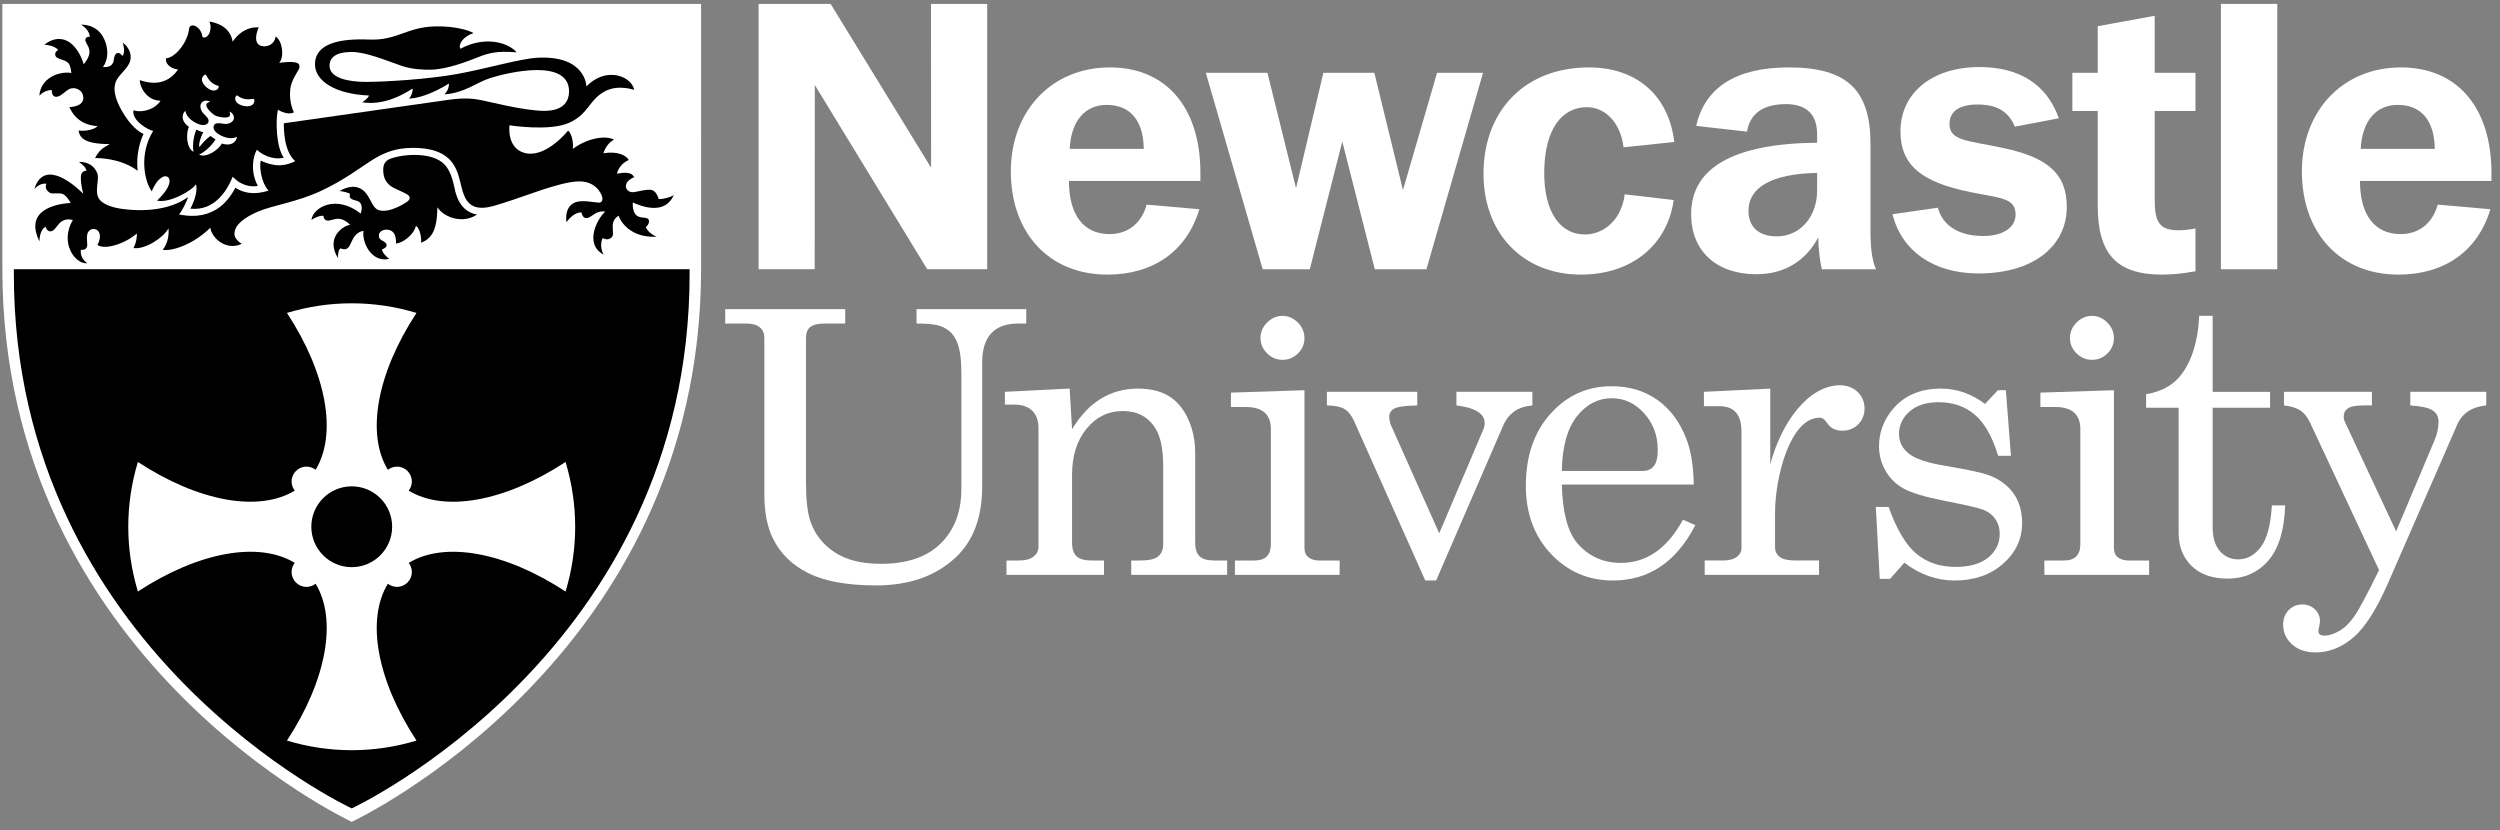 <?xml version="1.0" encoding="utf-8"?>
<!-- Generator: Adobe Illustrator 16.0.0, SVG Export Plug-In . SVG Version: 6.00 Build 0)  -->
<!DOCTYPE svg PUBLIC "-//W3C//DTD SVG 1.1//EN" "http://www.w3.org/Graphics/SVG/1.1/DTD/svg11.dtd">
<svg version="1.1" id="Layer_1" xmlns="http://www.w3.org/2000/svg" xmlns:xlink="http://www.w3.org/1999/xlink" x="0px" y="0px"
	 width="640.006px" height="212.599px" viewBox="0 0 640.006 212.599" enable-background="new 0 0 640.006 212.599"
	 xml:space="preserve">
<rect x="0" y="0" width="640.006" height="212.599" fill="#808080" stroke="none"/>
<g>
	<path fill="#FFFFFF" d="M292.806,38.103c-0.095-7.336-3.535-11.25-9.485-11.25c-5.484,0-9.109,4.013-9.479,11.25H292.806
		L292.806,38.103z M283.506,70.3c-14.966,0-24.728-10.668-24.728-26.422c0-15.463,10.412-26.618,25.379-26.618
		c14.224,0,23.148,10.081,23.148,27.01c0,0.683,0,1.369,0,2.054h-33.652c0,8.809,3.812,13.604,10.41,13.604
		c4.65,0,8.18-2.741,9.484-7.538l13.479,1.176C303.864,64.232,295.313,70.3,283.506,70.3L283.506,70.3z"/>
	<path fill="#FFFFFF" d="M623.314,38.103c-0.095-7.336-3.535-11.25-9.484-11.25c-5.485,0-9.11,4.013-9.479,11.25H623.314
		L623.314,38.103z M614.015,70.3c-14.966,0-24.727-10.668-24.727-26.422c0-15.463,10.412-26.618,25.379-26.618
		c14.225,0,23.148,10.081,23.148,27.01c0,0.683,0,1.369,0,2.054h-33.652c0,8.809,3.812,13.604,10.411,13.604
		c4.649,0,8.179-2.741,9.483-7.538l13.479,1.176C634.373,64.232,625.823,70.3,614.015,70.3L614.015,70.3z"/>
	<polygon fill="#FFFFFF" points="308.691,18.631 324.462,18.631 331.788,48.178 338.79,18.631 351.831,18.631 359.164,48.665 
		367.894,18.631 379.665,18.631 365.168,68.931 351.947,68.931 343.628,36.244 335.31,68.931 323.25,68.931 308.691,18.631 	"/>
	<path fill="#FFFFFF" d="M406.269,27.439c-6.367,0-10.756,5.48-10.939,16.243c-0.184,10.766,4.221,16.344,10.386,16.344
		c4.83,0,9.393-3.718,10.221-10.276l12.535,1.466C426.832,62.861,417.563,70.3,404.715,70.3c-14.898,0-25.196-10.668-24.929-26.422
		c0.273-16.047,11.039-26.618,26.965-26.618c12.121,0,20.429,7.047,21.868,19.084l-12.988,1.367
		C414.819,31.059,410.688,27.439,406.269,27.439L406.269,27.439z"/>
	<path fill="#FFFFFF" d="M447.613,53.957c0,4.109,2.61,6.555,7.258,6.555c5.853,0,10.316-4.891,10.316-11.741v-4.5
		C453.565,44.466,447.613,47.989,447.613,53.957L447.613,53.957z M465.468,60.808c-3.253,6.066-8.739,9.394-15.809,9.394
		c-10.406,0-16.728-6.069-16.728-15.366c0-11.837,10.781-18.101,32.256-18.294v-2.156c0-5.086-2.693-7.729-7.995-7.729
		c-5.854,0-9.205,2.445-9.945,7.041l-13.016-1.466c2.23-9.883,10.228-14.972,23.704-14.972c15.061,0,20.916,5.872,20.916,19.667
		v22.314c0,4.112,0.372,7.341,1.395,9.69h-13.849C465.836,66.582,465.559,63.841,465.468,60.808L465.468,60.808z"/>
	<path fill="#FFFFFF" d="M496.102,53.174c1.208,4.601,5.388,7.242,11.62,7.242c5.298,0,8.276-2.351,8.276-5.48
		c0-4.405-4.188-4.207-11.622-5.775c-11.898-2.445-17.854-6.458-17.854-15.558c0-9.396,7.625-16.438,20.268-16.438
		c10.32,0,17.292,4.596,20.268,13.112l-11.247,2.151c-1.678-4.013-4.744-5.675-9.577-5.675c-4.648,0-7.158,1.761-7.158,4.991
		c0,4.399,4.835,4.207,13.85,6.163c10.877,2.35,16.18,6.263,16.18,15.071c0,9.883-8.369,17.025-22.59,17.025
		c-11.528,0-19.709-5.771-22.033-15.167L496.102,53.174L496.102,53.174z"/>
	<polygon fill="#FFFFFF" points="568.555,1 582.987,1 582.987,68.931 568.555,68.931 568.555,1 	"/>
	<path fill="#FFFFFF" d="M274.448,109.897c2.077-3.469,4.528-6.074,7.35-7.807c2.82-1.734,6.01-2.605,9.576-2.605
		c3.062,0,5.633,0.613,7.713,1.831c2.079,1.22,3.744,3.148,4.998,5.78c1.254,2.637,1.882,5.59,1.882,8.861v22.827
		c0,1.702,0.372,2.913,1.131,3.626c0.755,0.719,2.017,1.079,3.797,1.079h3.255v3.681h-24.555v-3.681h2.33
		c2.181,0,3.703-0.348,4.561-1.049c0.862-0.694,1.293-1.736,1.293-3.13v-19.962c0-4.345-0.657-7.56-1.971-9.648
		c-1.837-2.988-4.628-4.48-8.365-4.48c-3.711,0-6.804,1.508-9.279,4.525c-2.478,3.019-3.716,6.953-3.716,11.798v17.27
		c0,1.691,0.383,2.893,1.158,3.607c0.774,0.714,2.046,1.069,3.824,1.069h3.204v3.681h-24.966v-3.681h3.222
		c1.622,0,2.853-0.336,3.698-1c0.843-0.666,1.266-1.498,1.266-2.503v-30.299c0-2.002-0.537-3.515-1.605-4.553
		c-1.072-1.032-2.61-1.554-4.617-1.554h-2.375v-3.274l16.578-0.832L274.448,109.897L274.448,109.897z"/>
	<path fill="#FFFFFF" d="M328.293,80.862c1.498,0,2.816,0.57,3.953,1.704c1.13,1.133,1.699,2.47,1.699,4.003
		c0,1.501-0.555,2.799-1.651,3.9c-1.104,1.102-2.421,1.65-3.954,1.65c-1.53,0-2.858-0.553-3.971-1.674
		c-1.125-1.118-1.681-2.423-1.681-3.929c0-1.495,0.565-2.817,1.701-3.95C325.522,81.433,326.824,80.862,328.293,80.862
		L328.293,80.862z M315.122,100.511l18.824-0.614v40.247c0,1.101,0.267,1.88,0.801,2.346c0.767,0.664,1.731,1,2.904,1h5.298v3.681
		H316.14v-3.681h4.958c1.467,0,2.542-0.355,3.228-1.072c0.68-0.716,1.023-1.758,1.023-3.122v-29.46c0-1.863-0.537-3.269-1.604-4.216
		c-1.071-0.948-2.659-1.423-4.764-1.423h-3.86V100.511L315.122,100.511z"/>
	<path fill="#FFFFFF" d="M535.519,80.862c1.499,0,2.816,0.57,3.951,1.704c1.13,1.133,1.7,2.47,1.7,4.003
		c0,1.501-0.555,2.799-1.649,3.9c-1.107,1.102-2.424,1.65-3.955,1.65s-2.859-0.553-3.973-1.674
		c-1.125-1.118-1.681-2.423-1.681-3.929c0-1.494,0.564-2.817,1.702-3.95C532.746,81.433,534.049,80.862,535.519,80.862
		L535.519,80.862z M522.345,100.511l18.825-0.614v40.247c0,1.101,0.268,1.88,0.8,2.346c0.771,0.664,1.732,1,2.906,1h5.3v3.681
		h-26.812v-3.681h4.958c1.466,0,2.542-0.355,3.227-1.072c0.682-0.716,1.027-1.758,1.027-3.122v-29.46
		c0-1.862-0.538-3.269-1.605-4.216c-1.072-0.948-2.661-1.423-4.767-1.423h-3.859V100.511L522.345,100.511z"/>
	<path fill="#FFFFFF" d="M339.692,100.306h23.129v3.48c-3.077,0.067-5.046,0.338-5.895,0.817c-0.854,0.483-1.279,1.168-1.279,2.063
		c0,0.734,0.147,1.458,0.443,2.185l12.354,27.68l11.388-26.823c0.167-0.463,0.25-0.926,0.25-1.394c0-2.421-2.417-3.93-7.236-4.527
		v-3.48h19.443v3.48c-1.973,0.198-3.543,0.727-4.709,1.583c-1.17,0.858-2.076,2.005-2.709,3.457l-17.222,39.781h-2.778
		l-18.254-40.886c-0.674-1.441-1.484-2.447-2.435-3.022c-0.955-0.58-2.451-0.879-4.491-0.913V100.306L339.692,100.306z"/>
	<path fill="#FFFFFF" d="M399.83,120.566h20.688c1.224,0,2.172-0.406,2.85-1.226c0.679-0.817,1.021-2.211,1.021-4.183
		c0-3.667-1.161-6.786-3.492-9.356c-2.327-2.573-5.063-3.854-8.229-3.854c-3.534,0-6.53,1.549-8.99,4.652
		C401.216,109.707,399.934,114.362,399.83,120.566L399.83,120.566z M433.6,124.047h-33.77c0.168,7.136,1.511,12.171,4.04,15.106
		c2.894,3.297,6.583,4.95,11.055,4.95c6.602,0,11.904-3.683,15.911-11.054l3.175,1.389c-4.879,9.451-11.914,14.169-21.118,14.169
		c-6.279,0-11.556-2.275-15.842-6.81c-4.288-4.546-6.431-10.35-6.431-17.431c0-7.609,2.11-13.764,6.327-18.456
		c4.222-4.69,9.413-7.036,15.59-7.036c4.532,0,8.455,1.173,11.757,3.505c3.299,2.335,5.779,5.691,7.451,10.058
		C432.916,115.504,433.534,119.379,433.6,124.047L433.6,124.047z"/>
	<path fill="#FFFFFF" d="M483.491,129.776c2.07,5.791,4.459,9.792,7.154,12.014c2.686,2.226,6.007,3.335,9.956,3.335
		c3.643,0,6.442-0.798,8.398-2.397c1.958-1.599,2.934-3.624,2.934-6.089c0-1.413-0.357-2.642-1.077-3.704
		c-0.717-1.065-1.712-1.853-2.98-2.375c-1.273-0.521-4.57-1.288-9.885-2.306c-5.083-1.007-8.625-2.064-10.621-3.164
		c-1.994-1.101-3.555-2.622-4.664-4.558c-1.113-1.939-1.668-4.045-1.668-6.319c0-3.44,1.139-6.56,3.438-9.367
		c2.959-3.574,7.097-5.362,12.42-5.362c4.056,0,7.812,1.312,11.271,3.933l3.294-3.521h2.044l1.298,16.783h-3.274
		c-1.469-4.863-3.455-8.361-5.959-10.503c-2.503-2.138-5.591-3.208-9.258-3.208c-3.168,0-5.653,0.789-7.455,2.368
		c-1.808,1.579-2.705,3.502-2.705,5.78c0,2.007,0.83,3.669,2.496,4.994c1.634,1.36,4.84,2.418,9.626,3.189
		c5.549,0.932,9.167,1.718,10.841,2.35c2.715,1.001,4.819,2.536,6.315,4.612c1.49,2.077,2.237,4.613,2.237,7.6
		c0,4.113-1.624,7.606-4.873,10.458c-3.253,2.856-7.378,4.288-12.377,4.288c-4.635,0-8.933-1.523-12.896-4.559l-3.654,4.146h-2.65
		l-1.001-18.417H483.491L483.491,129.776z"/>
	<path fill="#FFFFFF" d="M584.705,100.306h22.508v3.48h-2.105c-1.976,0-3.329,0.253-4.043,0.756
		c-0.72,0.507-1.077,1.234-1.077,2.179c0,0.42,0.1,0.845,0.305,1.266l13.119,28.04l9.806-23.247
		c0.697-1.648,1.051-3.264,1.051-4.842c0-1.217-0.488-2.167-1.445-2.84c-0.965-0.676-2.896-1.114-5.782-1.312v-3.48h19.438v3.48
		c-3.69,0.362-6.17,2.01-7.438,4.948l-17.607,40.337c-2.993,6.859-5.977,11.557-8.949,14.096c-3.003,2.573-6.231,3.855-9.672,3.855
		c-2.503,0-4.52-0.688-6.038-2.052c-1.516-1.372-2.279-3.059-2.279-5.064c0-1.501,0.474-2.742,1.402-3.703
		c0.937-0.974,2.104-1.461,3.505-1.461c1.271,0,2.338,0.417,3.209,1.243c0.86,0.821,1.299,1.816,1.299,2.974
		c0,0.365-0.066,0.857-0.198,1.49c-0.134,0.487-0.202,0.852-0.202,1.088c0,0.794,0.518,1.189,1.558,1.189
		c1.104,0,2.354-0.393,3.751-1.18c1.394-0.789,2.696-2.048,3.9-3.787c1.213-1.74,3.314-5.673,6.319-11.815l-17.757-37.958
		c-0.643-1.3-1.431-2.27-2.385-2.904c-0.959-0.636-2.354-1.068-4.19-1.297V100.306L584.705,100.306z"/>
	<polygon fill="#FFFFFF" points="194.201,1.002 212.64,1.002 238.359,42.922 238.342,1.002 252.725,1.002 252.725,68.919 
		237.37,68.919 208.594,21.76 208.562,68.919 194.201,68.919 194.201,1.002 	"/>
	<path fill="#FFFFFF" d="M185.655,79.142h30.728v3.68h-5.145c-1.816,0-3.09,0.302-3.814,0.9c-0.727,0.603-1.088,1.518-1.088,2.748
		v37.139c0,4.365,0.382,7.66,1.146,9.891c1.128,3.299,3.199,5.933,6.207,7.895c3.004,1.968,6.936,2.947,11.788,2.947
		c6.712,0,11.829-1.737,15.354-5.22c3.518-3.479,5.282-8.132,5.282-13.962V95.817c0-3.005-0.213-5.275-0.631-6.824
		c-0.421-1.546-1.027-2.757-1.815-3.623c-0.785-0.862-1.787-1.504-2.992-1.924c-1.212-0.414-3.226-0.625-6.042-0.625v-3.68h28.087
		v3.68h-1.995c-3.127,0-5.456,0.843-6.989,2.525c-1.532,1.688-2.292,4.129-2.292,7.331v31.783c0,7.933-2.268,14.022-6.802,18.253
		c-5.103,4.774-11.888,7.155-20.358,7.155c-7.333,0-13.103-1.042-17.306-3.119c-4.203-2.088-7.254-5.084-9.152-8.987
		c-1.437-2.961-2.148-6.699-2.148-11.205V86.473c0-1.129-0.395-2.023-1.171-2.674c-0.781-0.652-1.947-0.977-3.504-0.977h-5.346
		V79.142L185.655,79.142z"/>
	<path fill="#FFFFFF" d="M562.045,58.493c-1.615,0.315-3.094,0.456-4.373,0.456c-4.994,0-6.066-2.25-6.066-7.929V28.415h10.439
		v-9.784h-10.439V4.041L537.024,6.71v11.921h-6.492v9.784h6.492v24.171c0,12.331,4.698,17.713,16.533,17.713
		c2.7,0,5.549-0.311,8.487-0.861V58.493L562.045,58.493z"/>
	<path fill="#FFFFFF" d="M581.599,129.375c-0.268,4.933-1.204,8.469-2.8,10.612c-1.604,2.142-3.534,3.213-5.801,3.213
		c-1.901,0-3.473-0.704-4.7-2.113c-1.235-1.409-1.852-3.438-1.852-6.088v-30.619h14.7v-4.066h-14.7V80.848h-3.44
		c-0.306,6.541-1.904,11.661-4.809,15.332c-2.012,2.514-4.945,4.095-8.794,4.74v3.459h8.333v32.033c0,3.497,1.106,6.323,3.325,8.476
		c2.215,2.158,5.288,3.235,9.218,3.235c4.262,0,7.733-1.536,10.409-4.609c2.675-3.073,4.113-7.786,4.315-14.139H581.599
		L581.599,129.375z"/>
	<g>
		<defs>
			<rect id="SVGID_1_" x="0.681" y="1" width="637.135" height="209.392"/>
		</defs>
		<clipPath id="SVGID_2_">
			<use xlink:href="#SVGID_1_"  overflow="visible"/>
		</clipPath>
		<path clip-path="url(#SVGID_2_)" fill="#FFFFFF" d="M471.101,98.622c-8.185,0-15.08,9.563-17.913,20.257V99.485l-16.98,0.82v3.686
			h4.058c1.786,0,3.157,0.521,4.114,1.572c0.962,1.05,1.439,2.702,1.439,4.969v29.811c0,0.867-0.401,1.608-1.2,2.222
			c-0.801,0.616-1.987,0.923-3.553,0.923h-4.658v3.681h29.267v-3.681h-5.957c-1.934,0-3.302-0.298-4.101-0.901
			c-0.798-0.602-1.201-1.468-1.201-2.598v-8.689c0-9.001,3.807-24.37,11.423-24.37c2.078,0,1.661,3.323,5.815,3.323
			c3.323,0,5.678-2.494,5.678-5.678C477.331,100.976,474.423,98.622,471.101,98.622L471.101,98.622z"/>
		<path clip-path="url(#SVGID_2_)" fill="#FFFFFF" d="M0.604,1.003c0,0,0.003,40.428,0.003,67.887
			c0,99.889,89.436,141.503,89.436,141.503s89.435-41.614,89.435-141.503c0-27.458,0.004-67.887,0.004-67.887H0.604L0.604,1.003z"/>
	</g>
	<path d="M3.542,3.979c0,0,0.003,39.562,0.003,66.119c0,96.609,86.499,136.856,86.499,136.856s86.498-40.248,86.498-136.856
		c0-26.56,0-26.555,0.003-66.119H3.542L3.542,3.979z"/>
	<polygon fill="#FFFFFF" points="2.14,68.919 2.14,2.58 177.476,2.58 177.476,68.919 2.14,68.919 	"/>
	<path fill="#FFFFFF" d="M147.245,134.851c0-5.646-0.842-11.222-2.463-16.583c-15.552,10.192-31,12.913-40.157,7.333
		c0.505-0.646,0.809-1.456,0.809-2.339c0-2.1-1.702-3.802-3.802-3.802c-0.882,0-1.693,0.303-2.338,0.808
		c-5.583-9.155-2.861-24.606,7.332-40.159c-5.361-1.621-10.937-2.462-16.583-2.462v-0.001c-5.647,0-11.222,0.843-16.583,2.463
		c10.191,15.551,12.914,31.002,7.333,40.158c-0.646-0.506-1.457-0.81-2.34-0.81c-2.1,0-3.802,1.702-3.802,3.801
		c0,0.883,0.303,1.694,0.808,2.338c-9.156,5.583-24.606,2.861-40.16-7.331c-1.62,5.361-2.462,10.937-2.462,16.583h0.003
		c0,5.646,0.843,11.221,2.463,16.583c15.553-10.192,31.003-12.915,40.159-7.333c-0.506,0.646-0.811,1.458-0.811,2.342
		c0,2.1,1.702,3.803,3.802,3.803c0.883,0,1.694-0.304,2.34-0.809c5.581,9.155,2.858,24.604-7.333,40.156
		c5.361,1.621,10.936,2.462,16.583,2.462v0.001c5.646,0,11.221-0.843,16.583-2.463c-10.191-15.552-12.914-31-7.333-40.157
		c0.646,0.505,1.457,0.809,2.34,0.809c2.1,0,3.802-1.703,3.802-3.803c0-0.882-0.303-1.692-0.809-2.337
		c9.156-5.583,24.606-2.862,40.16,7.33c1.62-5.36,2.463-10.936,2.463-16.582H147.245L147.245,134.851z"/>
	<path d="M100.389,134.848c0,5.713-4.631,10.346-10.345,10.346s-10.346-4.632-10.346-10.346c0-5.714,4.632-10.346,10.346-10.346
		S100.389,129.133,100.389,134.848L100.389,134.848z"/>
	<path d="M35.253,43.721c-4.407-3.267-9.963-3.256-10.928-3.256c1.092-2.016,1.846-2.492,3.762-3.583
		c-6.926,0-7.718-1.876-7.957-3.475c1.863,0.263,4.014-0.263,4.875-1.123c-5.025-0.261-6.676-3.653-7.261-4.846
		c3.908-0.289,3.863-2.267,3.341-3.474c-0.399-0.923-1.727-1.697-3.057-1.282c-1.147,0.353-2.31,1.999-3.515,2.095
		c-1.121,0.089-1.268-1.042-1.268-1.731c-1.268,0-2.361,0.625-3.166,1.431c0.302-4.527,5.127-6.332,8.176-5.791
		c0,0-0.143-1.913-0.756-2.526c-0.929-0.93-2.115-0.827-2.981-1.467c-0.58-0.429-0.586-1.414,0.381-1.882
		c-0.958-1.258-3.572-1.379-3.572-1.379c5.409-4.014,8.962,1.099,10.101,5.018c1.446-1.792,1.593-2.798,1.406-3.789
		c-0.207-1.09-1.078-1.873-0.984-2.501c0.14-0.927,1.149-0.739,1.149-0.739c-0.122-1.445-1.29-2.573-2.276-3.094
		c0,0,4.366-0.387,6.126,4.086c1.638,4.161-0.489,6.748-0.489,6.748s1.628,0.198,2.312-0.678c0.737-0.931,0.314-2.1,1.063-2.739
		c0.754-0.644,1.592,0.575,1.592,0.575c0.816-0.816,0.267-2.817,0.105-3.373c0,0,2.282,1.435,1.997,4.1
		c-0.191,1.788-1.984,3.276-2.739,4.254c-0.755,0.977-2.95,3.101,0.59,9.224c2.165,3.746,4.296,5.238,5.46,5.779
		C36.031,35.711,34.702,39.62,35.253,43.721L35.253,43.721z"/>
	<path d="M18.035,51.943c-4.233,0.308-11.797,2.024-7.932,9.852c0-1.72,0.565-3.246,1.572-3.739
		c0.351,1.203,1.245,1.414,1.915,0.946c0.622-0.434,1.377-1.765,2.115-2.27c0.708-0.484,1.672-0.761,2.939-0.406
		c-3.444,5.785,0.574,11.385,3.705,11.069c-1.785-1.234-1.713-2.871-1.661-3.461c0,0,1.107,0.25,1.532-0.629
		c0.341-0.707-0.213-2.118,0.155-3.434c0.261-0.931,1.101-1.347,1.79-1.241c1.075,0.166,1.453,1.142,1.413,2.01
		c-0.05,1.108-0.633,2.072-0.633,2.072c1.865,1.34,7.028-0.278,10.1-2.942c0,0.801-0.081,2.241-0.875,3.727
		c2.761,0.476,7.547-2.504,8.951-5.015c0.186,1.208-0.068,3.799-1.466,5.455c2.092,0.487,7.775-1.238,12.185-5.647
		c0.264,2.477,3.967,6.066,8.06,4.136c0,0-1.88-1.052-1.88-2.531c0-2.415,2.652-4.254,5.947-5.694
		c3.826-1.671,10.093-2.429,16.439-5.441c11.689-5.547,13.782-10.91,23.395-10.91c4.192,0,8.306,0.969,10.409,4.424
		c2.099,3.451,1.57,7.53,3.928,9.778c2.361,2.252,6.474,0.596,8.706-0.088c5.593-1.718,13.805-5.16,18.807-5.507
		c4.993-0.347,6.323,3.394,6.431,3.695c0.386,1.091-0.074,1.773-0.793,1.726c-1.668-0.104-4.698-0.871-6.452,0.125
		c-2.518,1.427-1.81,4.879-1.81,4.879c0.641-0.958,2.184-2.569,3.827-2.51c0.053,0.151,0.34,2.006,1.875,1.32
		c1.038-0.464,2.196-1.882,4.224-1.524c-1.945,1.677-5.578,8.244-0.397,11.045c-0.768-1.149-0.875-3.276-0.255-4.274
		c0,0,1.498,0.987,2.474-0.443c0.404-0.592-0.15-2.229,0.184-3.518c0.291-1.125,1.395-1.776,1.395-1.776
		c0.423,1.401,3.012,5.78,9.76,5.389c-1.553-0.612-2.517-1.693-2.775-2.468c0.797-0.562,1.165-1.894,0.354-2.224
		c-0.754-0.306-2.306-0.04-3.035-1.047c-0.856-1.17-0.66-3.012-0.66-3.012c2.316,1.017,8.164,3.313,10.522-1.919
		c-0.71,0.513-2.741,1.127-3.899,1.027c-0.141-0.602-0.782-2.256-2.017-2.349c-1.625-0.122-2.796,0.38-4.332,0.586
		c-1.081,0.145-1.702-0.438-1.963-1.013c-0.225-0.488-0.009-1.173,0.246-1.531c0.551-0.791,1.801-1.295,1.801-1.295
		c-0.865-1.717-3.773-0.98-4.405-0.867c0.127-0.984,1.119-2.74,3.021-3.524c-0.711-1.226-2.909-2.32-6.504-1.716
		c0.416-1.487,1.673-3.083,2.746-3.458c-1.937-1.12-6.488-0.654-10.586,2.339c0.16-0.905,0.04-3.565-1.198-4.686
		c0,0-5.344,6.726-10.589,5.834c-5.24-0.894-4.418-7.192-4.418-7.192s10.351,1.641,15.36-0.675c5.012-2.317,4.974-5.895,9.171-8.078
		c3.375-1.757,7.4-0.306,7.4-0.306c-0.618-3.459-7.178-6.174-12.219-0.874c0,0-0.121-7.993-12.475-7.364
		c-4.496,0.23-12.886,2.75-20.562,4.154c-7.489,1.368-18.615,2.032-23.351,2.032c-4.736,0-9.387-1.036-9.387-4.131
		s3.424-3.531,5.687-3.531c3.593,0,8.627,2.118,12.683,3.522c2.896,1.002,5.747,1.019,7.314,1.019c4.248,0,9.592-2.125,12.27-3.174
		c2.677-1.049,4.788-1.708,9.92-1.272c-1.601-2.092-7.519-4.562-14.367-0.918c-0.621-1.094,0.685-3.158,3.345-4.008
		c-1.213-0.771-5.098-1.841-9.787-1.72c-7.416,0.19-9.762,3.681-16.97,3.373c-7.213-0.304-13.816,0.889-13.816,6.339
		c0,4.317,5.284,7.644,13.827,7.985c-0.217,0.681-1.373,1.514-1.743,1.739c2.946,0.478,7.287,0.119,12.888-3.514
		c0.152,0.606-0.353,2.152-0.96,2.556c2.016,0,5.763-1.025,10.286-3.851c0,0.605-0.085,1.69-1.175,2.779
		c5.274-0.37,8.157-3.044,11.742-4.178c4.77-1.508,20.175-5.087,20.175,3.442c0,2.042-0.996,4.958-6.304,4.958
		c-5.309,0-14.403-2.438-16.169-2.742c-1.766-0.305-3.734-0.736-8.379-0.086c-4.332,0.606-36.85,5.253-42.171,6.01
		c0,1.747,0.064,7.219,2.934,9.703c-2.261,1.046-4.655,1.763-8.857-0.143c-0.33,1.409,0.003,5.478,2.013,7.664
		c-1.684,0.551-5.161,1.434-8.482-0.725c-1.337,2.39-4.878,8.801-14.471,6.827c0.61-0.461,2.294-3.806,2.294-4.409
		c-1.903,1.408-6.941,4.158-16.309,3.069c-2.841-0.326-5.827-1.22-6.643-3.045c-0.866-1.918,0.355-4.649-0.243-6.17
		c-1.257-3.194-4.671-2.876-4.671-2.876c0.375,0.317,1.667,1.106,1.928,2.246c0,0-1.369-0.087-1.44,1.478
		c-0.097,2.118,0.624,4.45,0.624,4.45c-3.943-3.943-10.44-8.18-12.535-1.224c0.856-0.969,1.915-1.527,3.114-1.367
		c0,0-0.775,1.209,0.758,2.263c0.718,0.495,2.509-0.047,3.42,0.37c1.053,0.48,2.008,2.268,2.008,2.268"/>
	<path d="M104.389,49.878c0.826,0.586,0.438,1.236,0.042,1.609c-0.4,0.37-4.678,3.174-7.452,2.313
		c-2.118-0.658-2.111-4.453-5.039-5.683c-2.354-0.989-4.983,0.793-4.983,0.793c1.041,0.096,2.263,0.46,2.685,0.72
		c0,0-0.478,0.856,0.399,1.333c0.88,0.483,1.521,0.252,2.156,0.957c0.812,0.901,0.146,2.75,0.146,2.75
		c-6.327-4.96-12.201-1.589-12.618,1.621c0.552-0.372,2.157-1.228,3.086-1.027c0,0,0.022,0.962,0.812,1.169
		c0.92,0.242,2.035-0.607,3.377-0.4c1.422,0.225,2.627,1.511,2.627,1.511c-1.997,0.283-6.313,3.469-3.072,8.552
		c-0.07-0.916,0.034-2.113,0.635-2.52c0,0,1.105,0.542,1.845-0.08c0.736-0.625,0.975-2.137,1.911-3.224
		c0.939-1.087,2.127-1.165,2.127-1.165c-0.513,2.797,2,8.285,6.621,7.145c-0.961-0.56-1.886-1.74-1.886-2.392
		c0,0,1.309-0.468,1.169-1.173c-0.232-1.168-1.99-0.911-1.99-2.344c0-0.896,0.771-1.552,1.977-1.552
		c2.798,0,2.405,3.568,2.405,3.568c1.795-0.178,4.559-2.239,5.105-4.554c1.019,0.645,1.46,3.006,1.334,4.344
		c2.306-0.953,4.144-2.653,4.144-9.086c1.842,2.747,6.673,4.266,10.17,1.856c-4.496-0.726-5.402-5.376-5.641-6.221
		c-0.237-0.846-0.71-4.617-2.779-6.686c-2.934-2.933-9.558-2.726-13.397-1.514c-1.004,0.317-2.2,0.944-2.2,2.868
		c0,1.76,0.375,3.694,3.097,4.926C103.069,49.137,103.955,49.57,104.389,49.878L104.389,49.878z"/>
	<path d="M65.083,26.093c-0.17,0.882-1.248,1.296-2.596,1.038c-2.624-0.503-2.641-2.376-1.797-2.729
		c0.323,0.245,1.134,0.777,1.866,0.924c1.106,0.224,1.578,0.015,2.288-0.01C65.179,25.306,65.153,25.738,65.083,26.093
		L65.083,26.093z M56.8,36.734c-0.771,1.549-3.989,3.832-5.844,2.835c0.833-0.274,3.054-1.901,4.221-3.906
		c-0.356-0.179-1.038-0.621-1.211-0.859c-0.684,0.299-1.92,1.533-2.922,2.859c-0.245-0.745,0.338-2.743,1.02-3.795
		c-0.551-0.127-1.442-0.503-1.799-0.683c-0.917,2.129-0.976,4.847-0.702,5.681c-1.903-0.899-1.981-4.844-1.193-6.386
		c-2.399-1.681-1.611-3.698-0.879-4.101c0.019,0.656,0.614,2.057,2.682,3.099c2.067,1.043,2.91,0.326,3.145-0.138
		c0.423-0.838-0.611-1.62-1.343-2.418c-0.712-0.778-0.876-2.015-0.383-2.616c0.625-0.761,1.695-0.603,2.213-0.22
		c-2.535,0.452,0.528,3.106,1.313,3.502c0.785,0.395,4.74,1.281,3.597-1.027c0.615,0.189,1.379,0.954,1.138,1.911
		c-0.19,0.753-1.282,1.356-2.33,1.246c-1.078-0.113-2.32-0.48-2.743,0.358c-0.234,0.464-0.31,1.568,1.758,2.611
		c2.067,1.042,3.547,0.688,4.086,0.313C60.731,35.831,59.578,37.664,56.8,36.734L56.8,36.734z M52.001,19.496
		c0.244-0.267,0.578-0.545,0.767-0.269c0.403,0.585,0.515,1.089,1.353,1.845c0.553,0.5,1.464,0.837,1.852,0.951
		c0.219,0.888-1.298,1.988-3.262,0.177C51.701,21.27,51.394,20.157,52.001,19.496L52.001,19.496z M76.521,17.691
		c0.143-0.259,0.426-1.327-0.575-1.632c-1.455-0.443-4.478,0.042-4.478,0.042c1.41-1.621,0.815-5.651-0.897-6.755
		c-0.221,1.822-1.964,2.853-3.65,2.415c-2.102-0.545-1.295-3.513-0.665-4.76c-1.619-0.102-4.386,0.304-6.707,3.671
		c-0.612-4.201-4.915-5.016-5.951-5.137c0.86,1.794-0.183,4.568-1.748,3.987c-0.311-2.821-3.256-4.013-3.468-2.046
		c-0.352,3.268-3.391,7.251-5.893,7.462c-0.229,1.814,1.897,2.806,3.106,2.833c-3.04,4.445-7.407,3.562-9.797,2.746
		c-0.078,1.697,1.767,5.267,5.303,5.267c-1.853,2.807-5.757,3.018-6.929,2.428c-0.519,2.697,3.856,5.101,5.044,5.308
		c-3.588,5.735-2.367,12.693-0.371,15.464c0,0,0.763-1.963,1.839-2.976c0.91-0.867,1.59-1.047,2.179-0.75
		c0.833,0.421,0.588,1.704,0.112,2.647c-0.87,1.723-2.789,3.446-2.789,3.446c3.257,0.77,9.219-2.715,9.963-4.189
		c0.589,1.787-0.595,4.811-1.427,6.254c6.334,0.679,9.492-4.834,10.86-8.192c2.166,2.421,4.915,2.696,6.418,2.355
		c-2.06-3.85-1.143-7.831-0.225-9.244c2.152,2.087,5.318,2.527,6.869,2.016c-2.044-2.833-2.082-9.838-1.5-12.282
		c1.435,0.961,3.317,1.223,4.098,0.685c0,0-1.309-2.408-0.938-5.878C74.539,20.703,75.908,18.842,76.521,17.691L76.521,17.691z"/>
</g>
</svg>
